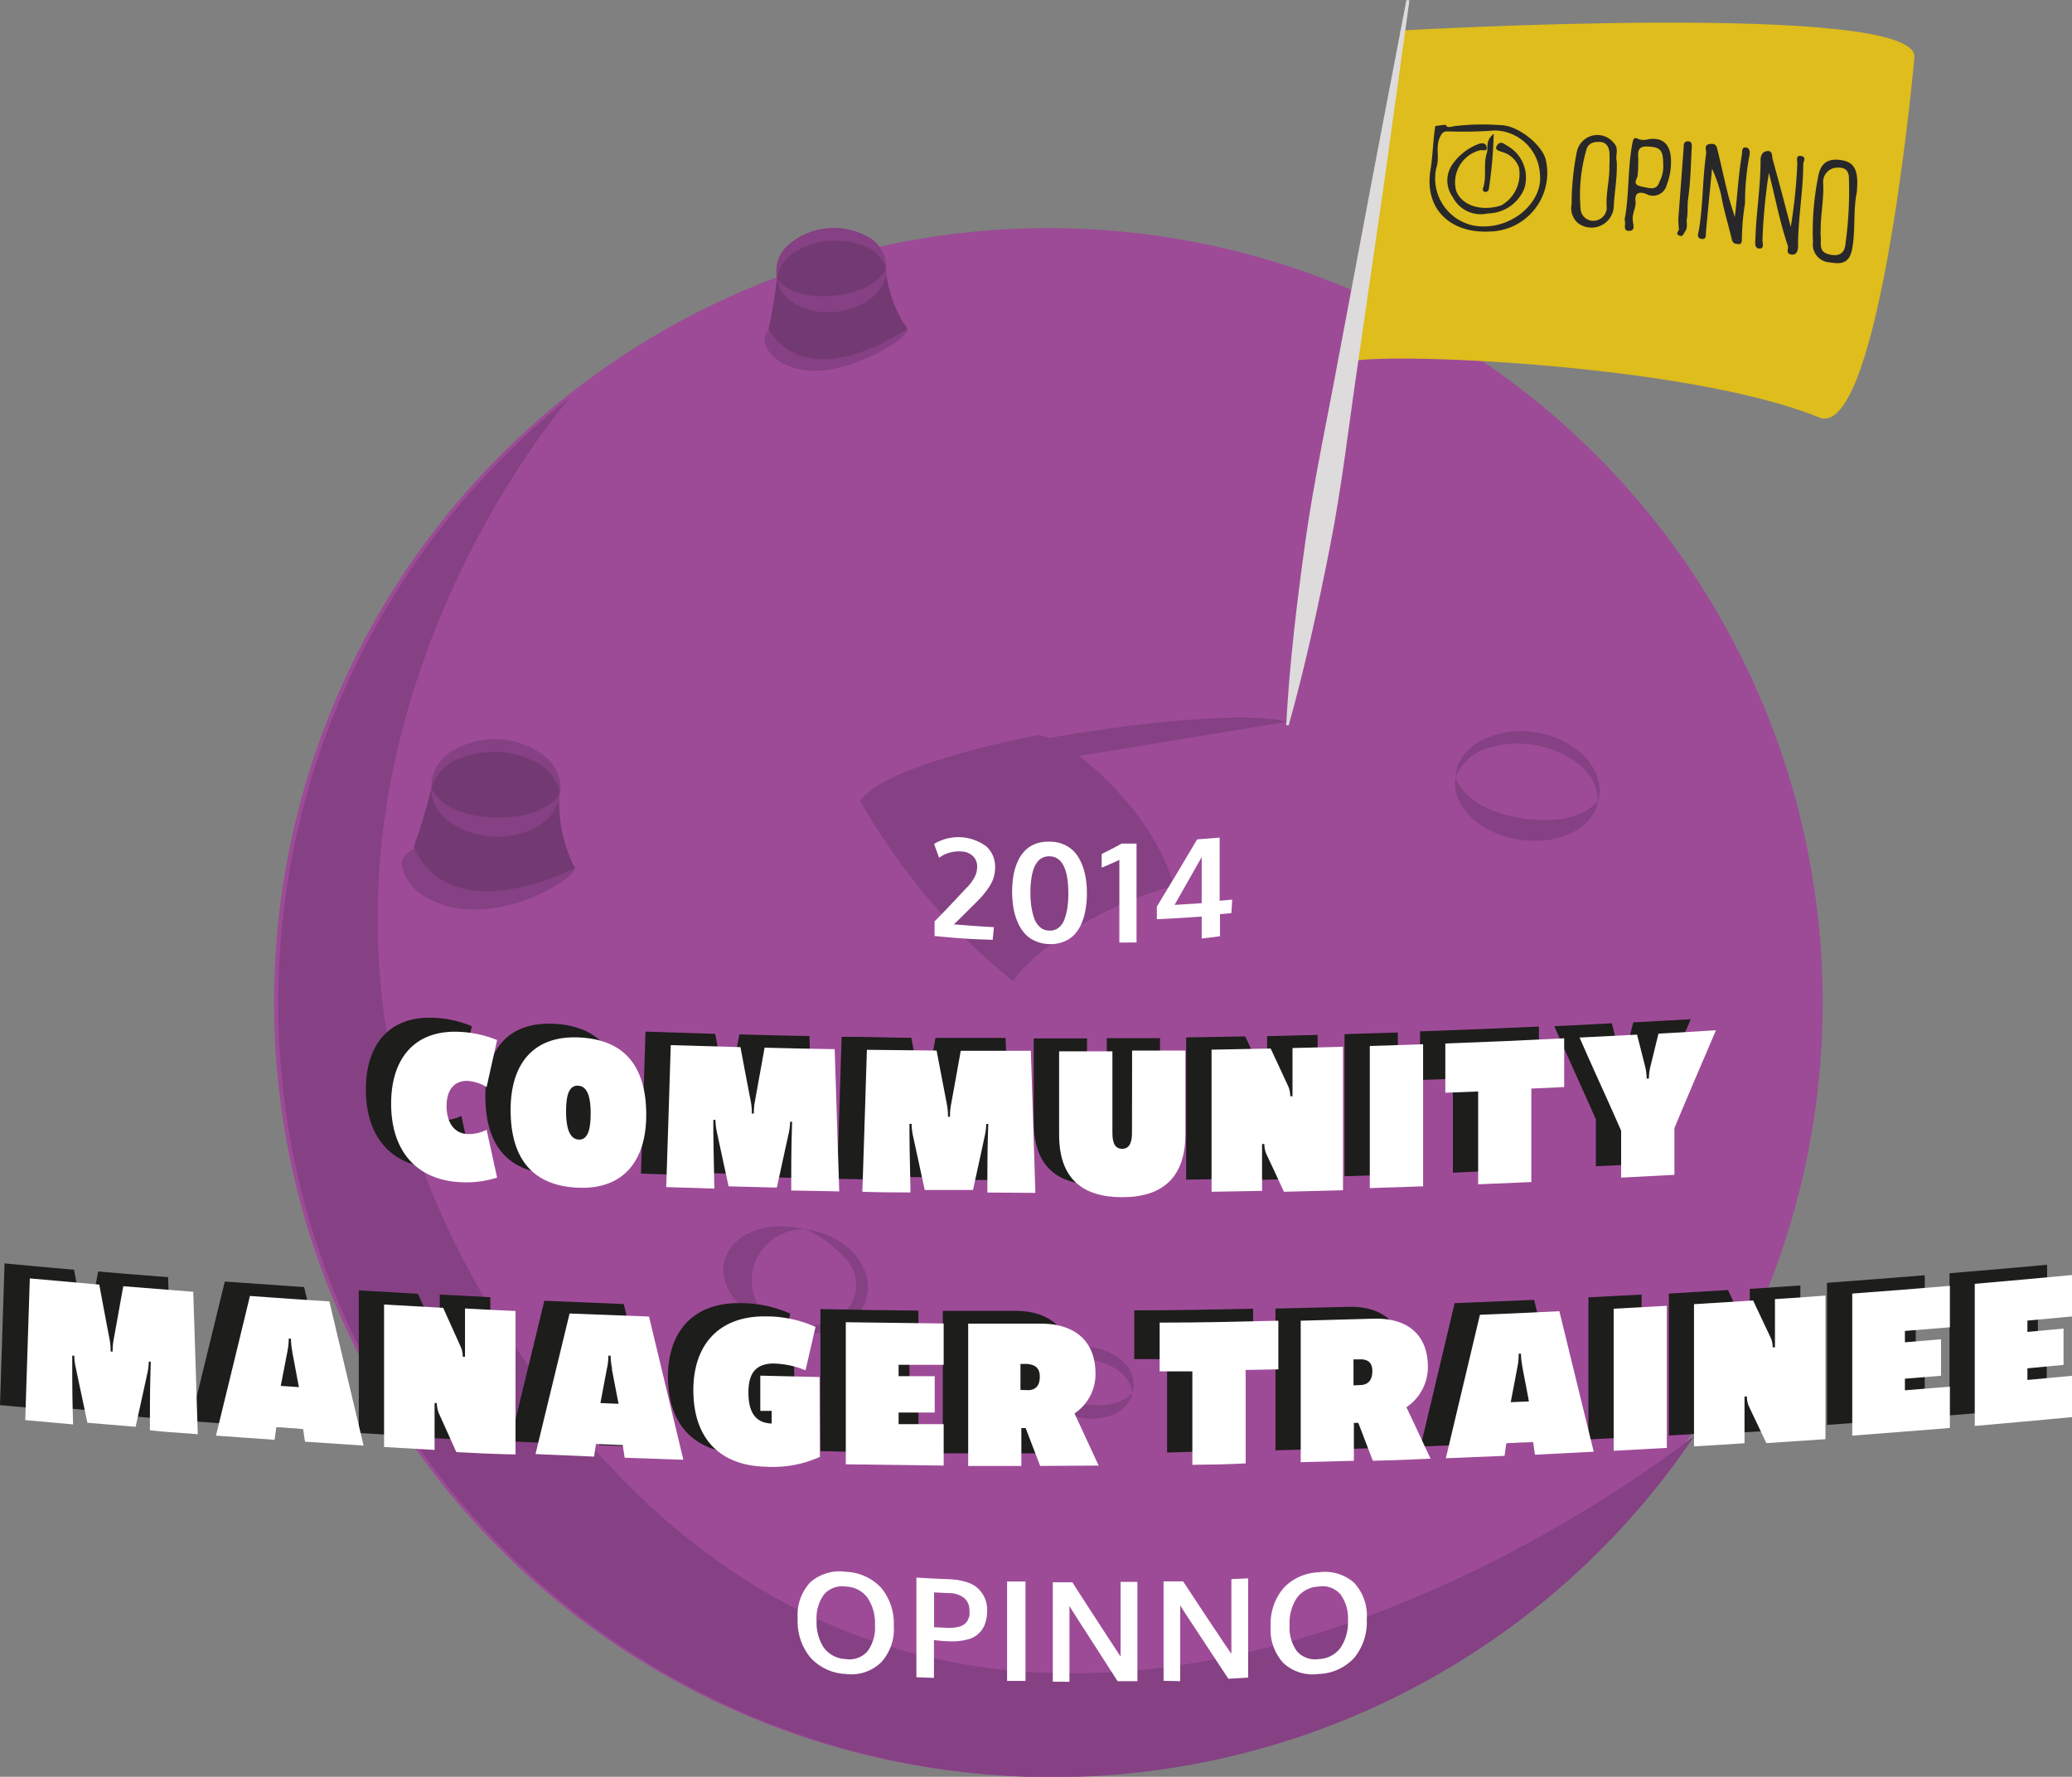<svg id="Capa_1" data-name="Capa 1" xmlns="http://www.w3.org/2000/svg" viewBox="0 0 164.06 140.68"><rect x="0" y="0" width="164.06" height="140.68" fill="#808080" stroke="none"/><defs><style>.cls-1{fill:#9d4b97;}.cls-2{fill:#854183;}.cls-3{fill:#debd1c;}.cls-4{fill:#dddbdb;}.cls-5{fill:#28272a;}.cls-6{fill:#733972;}.cls-7{fill:#1d1d1b;}.cls-8{fill:#fff;}</style></defs><circle class="cls-1" cx="83.01" cy="79.37" r="61.31"/><path class="cls-2" d="M541.84,196.22a61.31,61.31,0,1,1-89-82.24s-35,39.71.88,82.19S541.84,196.22,541.84,196.22Z" transform="translate(-407.64 -82.58)"/><path class="cls-3" d="M518.51,85s41.11-2.38,40.71,2.12c-.34,3.82-3.1,30.79-7.67,28.46-10.52-4.22-34.83-5.17-37.19-4.33C514.36,111.28,518.66,87,518.51,85Z" transform="translate(-407.64 -82.58)"/><path class="cls-4" d="M519.24,82.61l-2,14.41-2.09,14.4c-.71,4.79-1.25,9.62-2.19,14.38S511,135.3,509.68,140l-.2,0c.26-4.87.84-9.69,1.51-14.49s1.7-9.55,2.58-14.31l2.69-14.3L519,82.58Z" transform="translate(-407.64 -82.58)"/><path class="cls-2" d="M475.76,146a50,50,0,0,0,12.09,14.28c2-3,8.08-6.4,12.71-7.54-1.53-6.24-9.24-12.54-11.05-11.9C489.51,140.86,477.7,143.07,475.76,146Z" transform="translate(-407.64 -82.58)"/><path class="cls-2" d="M509.49,139.74c-4.78-1.54-29.45,2.31-30.86,5.06" transform="translate(-407.64 -82.58)"/><path class="cls-2" d="M509.49,139.74" transform="translate(-407.64 -82.58)"/><path class="cls-2" d="M478.63,144.8" transform="translate(-407.64 -82.58)"/><g id="QHDka5.tif"><path class="cls-5" d="M522.1,92.45c.13.3.45.16.69.12a18.8,18.8,0,0,1,3.67-.08c1.37,0,3.39,1.61,3.6,2.86a4.64,4.64,0,0,1-4.44,5.56c-3.07.17-5.24-1.71-4.71-4.92.19-1.15.19-2.28.38-3.43Zm7.47,3.9A3.64,3.64,0,0,0,526,92.91a33.26,33.26,0,0,1-3.73.07c-.33,0-.44.1-.61.44-.39.85,0,1.63-.3,2.48a3.81,3.81,0,0,0,2.87,4.52C527.05,101,529.85,98.72,529.57,96.35Z" transform="translate(-407.64 -82.58)"/><path class="cls-5" d="M545,99.77c.21-1.69.29-3.36.57-5,0-.24,0-.57.33-.51s.31.46.25.68a20.38,20.38,0,0,0-.34,3.73,18.94,18.94,0,0,0-.25,2.82c0,.2,0,.44-.28.42s-.45-.07-.52-.39c-.28-1.18-.64-2.33-.84-3.5a11.33,11.33,0,0,0-.72-2.08c-.17,1.7-.34,3.4-.49,5.1,0,.26,0,.52-.37.45s-.24-.4-.2-.6c.36-2,.29-4.13.6-6.19,0-.25-.21-.66.3-.72s.53.23.61.54c.27,1.11.51,2.24.79,3.36C544.6,98.52,544.81,99.14,545,99.77Z" transform="translate(-407.64 -82.58)"/><path class="cls-5" d="M549.43,100.55a41.18,41.18,0,0,0,.52-5c0-.25-.15-.7.3-.62s.18.42.17.64c0,2.18-.42,4.3-.41,6.47,0,.29-.06.77-.54.69s-.19-.46-.27-.7c-.65-1.9-1-3.85-1.5-5.77a45.31,45.31,0,0,0-.51,5.34c0,.23.17.67-.24.66s-.33-.48-.32-.75c.06-2.08.42-4.13.41-6.23,0-.35.12-.71.55-.74s.34.42.41.67C548.47,96.87,548.91,98.57,549.43,100.55Z" transform="translate(-407.64 -82.58)"/><path class="cls-5" d="M554.67,97.76c-.32,1.49-.09,3.09-.39,4.59-.24,1.19-1,1.13-1.81,1a1.41,1.41,0,0,1-1.28-1.58,21.87,21.87,0,0,1,.45-5.38c.22-1,.9-1.34,2-1.09.91.21,1.06.95,1.06,1.8Zm-2.87,3.06a3.38,3.38,0,0,0,0,.45c.07.53-.21,1.22.62,1.44s1.3-.06,1.35-.88a30.13,30.13,0,0,0,.26-5.3c-.08-.63-.52-.69-.91-.68A1.14,1.14,0,0,0,552,97.12C552.06,98.38,551.79,99.57,551.8,100.82Z" transform="translate(-407.64 -82.58)"/><path class="cls-5" d="M535.65,95.32c.07,1.32-.2,2.52-.24,3.73a1.77,1.77,0,0,1-2.83,1.19,1.54,1.54,0,0,1-.5-1.48,21.27,21.27,0,0,1,.42-4.19,1.66,1.66,0,0,1,2.93-.66C535.86,94.35,535.52,94.93,535.65,95.32Zm-.58.36a7.93,7.93,0,0,0,0-1.09c-.06-.39-.24-.74-.72-.77s-.92.07-1.08.55a12.88,12.88,0,0,0-.48,4.77,1,1,0,0,0,1.07.92,1.06,1.06,0,0,0,1-1C534.77,97.88,535.11,96.8,535.07,95.68Z" transform="translate(-407.64 -82.58)"/><path class="cls-5" d="M536.27,100c.39-2,.23-4,.62-6.07.08-.41.15-.51.54-.32a1.27,1.27,0,0,0,.7,0c1.43-.23,1.83.71,1.82,1.79a5,5,0,0,1-.35,1.85,1.11,1.11,0,0,1-1.61.69c-.48-.19-.94-.16-.85.59.05.5-.27.94-.22,1.46,0,.29.27.86-.29.87S536.43,100.25,536.27,100Zm3.06-4.43c0-1.13-.24-1.35-1.25-1.39s-.66.75-.73,1.25a7.81,7.81,0,0,1-.05,1.09c-.13.4-.38.68.32.83s1.18.33,1.42-.38A2.64,2.64,0,0,0,539.33,95.53Z" transform="translate(-407.64 -82.58)"/><path class="cls-5" d="M540.54,99.77c.13-1.7.27-3.59.41-5.48,0-.24,0-.51.33-.52s.33.28.31.51c-.07,1.32-.09,2.66-.28,4-.09.58,0,1.15-.12,1.72,0,.3.08.61-.11.89s-.19.47-.5.33,0-.33,0-.51A4.87,4.87,0,0,1,540.54,99.77Z" transform="translate(-407.64 -82.58)"/><path class="cls-5" d="M525.44,99.48a2.49,2.49,0,0,1-2.78-1.31,2.22,2.22,0,0,1,0-2.6,4.42,4.42,0,0,1,2-1.57c.28-.11.58-.13.67.15.16.49-.32.27-.5.33a2.61,2.61,0,0,0-1.89,3.2c.42,1.17,2,1.68,3.57,1.16a2.85,2.85,0,0,0,1.4-3,1.94,1.94,0,0,0-1.25-1.2c-.31-.11-.75-.18-.47-.57s.58-.06.86.09a2.89,2.89,0,0,1,1.29,3.33A3.16,3.16,0,0,1,525.44,99.48Z" transform="translate(-407.64 -82.58)"/><path class="cls-5" d="M525.91,93.17a33.91,33.91,0,0,1-.4,4.47s-.14.14-.21.14c-.24,0-.28-.16-.23-.3.31-.93,0-1.88.3-2.8C525.5,94.25,525.21,93.77,525.91,93.17Z" transform="translate(-407.64 -82.58)"/></g><path class="cls-2" d="M471.4,179.92c-3-.77-5.83.33-6.39,2.47s1.41,4.49,4.38,5.26a4.2,4.2,0,0,1-2.11-4.67A4.11,4.11,0,0,1,471.4,179.92Z" transform="translate(-407.64 -82.58)"/><path class="cls-2" d="M471.4,179.92a6.08,6.08,0,0,1,3.52,1.57,4.6,4.6,0,0,1,1.18,1.68,3.38,3.38,0,0,1-1,3.94,4.83,4.83,0,0,1-1.85.9,6.19,6.19,0,0,1-3.84-.36,8.32,8.32,0,0,0,3.61-.39,3,3,0,0,0,1.36-5.23A8.35,8.35,0,0,0,471.4,179.92Z" transform="translate(-407.64 -82.58)"/><path class="cls-2" d="M490.11,191.73c-.23,1.41,1.2,2.81,3.18,3.12s3.78-.56,4-2c0,0-.88,1.35-3.83.9S490.11,191.73,490.11,191.73Z" transform="translate(-407.64 -82.58)"/><path class="cls-2" d="M490.11,191.73a2.3,2.3,0,0,1,1.44-2.1,4.39,4.39,0,0,1,2.64-.37,4.56,4.56,0,0,1,2.4,1.17,2.32,2.32,0,0,1,.71,2.45,2.64,2.64,0,0,0-1.21-1.85,5.12,5.12,0,0,0-2.06-.78,5.06,5.06,0,0,0-2.19.1A2.58,2.58,0,0,0,490.11,191.73Z" transform="translate(-407.64 -82.58)"/><path class="cls-2" d="M522.89,144.15c-.36,2.21,1.88,4.41,5,4.91s5.94-.89,6.29-3.1c0,0-1.37,2.12-6,1.41S522.89,144.15,522.89,144.15Z" transform="translate(-407.64 -82.58)"/><path class="cls-2" d="M522.89,144.15a3.07,3.07,0,0,1,.7-1.86,4.52,4.52,0,0,1,1.64-1.23,7.28,7.28,0,0,1,7.69,1.23,4.49,4.49,0,0,1,1.16,1.69,3.07,3.07,0,0,1,.09,2,3.92,3.92,0,0,0-1.76-3.07,8,8,0,0,0-6.89-1.11A3.89,3.89,0,0,0,522.89,144.15Z" transform="translate(-407.64 -82.58)"/><path class="cls-2" d="M479.48,108.65c0,.9-4.37,3.29-7.25,3.29s-4.07-1.62-4.07-2.52,2.13-2,5-2S479.48,107.75,479.48,108.65Z" transform="translate(-407.64 -82.58)"/><path class="cls-6" d="M468.49,108.65a38.06,38.06,0,0,0,.67-4.07c0-1.19,1.29-3.37,4.33-3.48s4.16,1.49,4.27,2.51a9.86,9.86,0,0,0,1.72,5S471.81,114,468.49,108.65Z" transform="translate(-407.64 -82.58)"/><path class="cls-2" d="M469.16,104.6c.15,1.7,2.21,2.9,4.6,2.68s4.2-1.76,4.05-3.45c0,0-.62,1.81-4.17,2.16S469.16,104.6,469.16,104.6Z" transform="translate(-407.64 -82.58)"/><path class="cls-2" d="M469.16,104.6a2.77,2.77,0,0,1,1.09-2.79,5.5,5.5,0,0,1,6-.54,2.77,2.77,0,0,1,1.57,2.56A3,3,0,0,0,475.9,102a6.21,6.21,0,0,0-5.19.46A3.08,3.08,0,0,0,469.16,104.6Z" transform="translate(-407.64 -82.58)"/><path class="cls-2" d="M453.16,151.31c0,.9-5.6,4.3-10.15,3-2.77-.78-3.55-2.51-3.55-3.41s2.14-2.05,5-2.05S453.16,150.41,453.16,151.31Z" transform="translate(-407.64 -82.58)"/><path class="cls-6" d="M440.4,149.62a44.24,44.24,0,0,0,1.4-4.62c.25-1.37,2-3.72,5.56-3.38s4.61,2.38,4.58,3.58a11.55,11.55,0,0,0,1.22,6.11S443.43,156.39,440.4,149.62Z" transform="translate(-407.64 -82.58)"/><path class="cls-2" d="M441.8,145c-.08,2,2.12,3.7,4.93,3.82s5.14-1.41,5.23-3.4c0,0-1,2-5.17,1.88S441.8,145,441.8,145Z" transform="translate(-407.64 -82.58)"/><path class="cls-2" d="M441.8,145a3.23,3.23,0,0,1,1.72-3,6.47,6.47,0,0,1,7,.28,3.25,3.25,0,0,1,1.47,3.15,3.54,3.54,0,0,0-1.9-2.49,7.23,7.23,0,0,0-6.16-.26A3.5,3.5,0,0,0,441.8,145Z" transform="translate(-407.64 -82.58)"/><path class="cls-7" d="M445,174.72a8.11,8.11,0,0,1-2.93.35c-3.53-.19-5.46-2.56-5.46-6.22s1.93-5.87,5.46-5.68a8.83,8.83,0,0,1,2.93.66c-.33,1.49-.5,2.23-.83,3.72a3.34,3.34,0,0,0-1.55-.5c-1-.05-1.62.69-1.62,2s.62,2.15,1.62,2.21a3.09,3.09,0,0,0,1.55-.33Z" transform="translate(-407.64 -82.58)"/><path class="cls-7" d="M446.07,169.36c0-3.62,1.77-5.88,5.39-5.72s5.35,2.28,5.35,6.14c0,3.6-1.77,5.92-5.39,5.76S446.07,173.21,446.07,169.36Zm6.34.28c0-1.21-.23-2.16-1-2.19s-.95.88-.95,2.05.23,2.19,1,2.22S452.41,170.81,452.41,169.64Z" transform="translate(-407.64 -82.58)"/><path class="cls-7" d="M468.29,175.79c0-2.18,0-3.26.07-5.44h-.16a4.74,4.74,0,0,1-.13,1c-.37,1.69-.55,2.53-.92,4.21l-3.82-.11c-.37-1.7-.55-2.55-.92-4.26a4.84,4.84,0,0,1-.13-1h-.16c0,2.17.05,3.26.07,5.44l-3.8-.13c.15-4.5.22-6.74.36-11.24l5.52.18c.32,1.7.48,2.55.81,4.25a5,5,0,0,1,.09,1h.16a4.86,4.86,0,0,1,.09-1c.3-1.68.45-2.52.76-4.21,2.22.06,3.33.09,5.55.13.14,4.51.21,6.76.36,11.26Z" transform="translate(-407.64 -82.58)"/><path class="cls-7" d="M483.82,176l.07-5.44h-.16a4.84,4.84,0,0,1-.13,1l-.92,4.22-3.82,0c-.37-1.69-.55-2.54-.92-4.24a4.84,4.84,0,0,1-.13-1h-.16c0,2.18.05,3.26.07,5.44l-3.8-.06c.15-4.5.22-6.75.36-11.25,2.21,0,3.31.06,5.52.08.32,1.7.48,2.55.81,4.24a5,5,0,0,1,.09,1h.16a4.86,4.86,0,0,1,.09-1c.3-1.69.46-2.54.76-4.23,2.22,0,3.33,0,5.55,0,.14,4.51.22,6.76.36,11.26Z" transform="translate(-407.64 -82.58)"/><path class="cls-7" d="M495.28,164.78l4.21,0v6.61c0,3.48-1.83,5-5,5s-5-1.48-5-5V164.8h4.22v6.46c0,.79.19,1.26.77,1.26s.78-.47.78-1.27Z" transform="translate(-407.64 -82.58)"/><path class="cls-7" d="M507.29,176l-1.35-2.93a2,2,0,0,1-.2-.86h-.18v3.71l-4,.06V164.72l4.68-.08,1.35,2.93a1.83,1.83,0,0,1,.2.86h.18v-3.81l4-.1v11.36Z" transform="translate(-407.64 -82.58)"/><path class="cls-7" d="M514.1,175.71V164.46l4.22-.13v11.25Z" transform="translate(-407.64 -82.58)"/><path class="cls-7" d="M522.68,175.43V168l-2.6.09v-3.85c3.77-.13,5.65-.21,9.41-.38v3.85l-2.6.12v7.4Z" transform="translate(-407.64 -82.58)"/><path class="cls-7" d="M534,174.92v-3.71c-1.32-3-2-4.42-3.29-7.38,1.82-.08,2.73-.13,4.55-.23.26,1,.38,1.5.63,2.49a3.88,3.88,0,0,1,.13,1h.18a4,4,0,0,1,.13-1c.25-1,.37-1.53.63-2.56l4.55-.25c-1.32,3.09-2,4.64-3.29,7.73v3.71Z" transform="translate(-407.64 -82.58)"/><path class="cls-7" d="M417.51,194.66c0-2.17,0-3.26.07-5.43l-.16,0a4.68,4.68,0,0,1-.12,1l-.92,4.15c-1.53-.12-2.29-.19-3.81-.33-.37-1.72-.55-2.58-.92-4.31a5,5,0,0,1-.13-1h-.16c0,2.18.05,3.27.07,5.44l-3.79-.35.36-11.22c2.2.21,3.3.31,5.5.5.33,1.72.49,2.58.81,4.31a5,5,0,0,1,.09,1h.16a4.7,4.7,0,0,1,.09-1c.3-1.67.46-2.5.76-4.17,2.21.19,3.32.28,5.54.45L421.3,195Z" transform="translate(-407.64 -82.58)"/><path class="cls-7" d="M429.79,195.59c-.06-.39-.09-.59-.14-1l-2.13-.15-.14,1-4.64-.34,2.7-11.05,6.28.44c1.08,4.57,1.63,6.86,2.71,11.43Zm-1-7.11a5.19,5.19,0,0,1-.1-1h-.19a4.93,4.93,0,0,1-.1,1c-.21,1.1-.32,1.65-.52,2.74l1.43.1C429.1,190.17,429,189.61,428.78,188.48Z" transform="translate(-407.64 -82.58)"/><path class="cls-7" d="M441.77,196.44l-1.35-3a2,2,0,0,1-.19-.87h-.18v3.71l-4-.24V184.75l4.68.27,1.35,3a1.93,1.93,0,0,1,.2.87h.18v-3.81l4,.21v11.36Z" transform="translate(-407.64 -82.58)"/><path class="cls-7" d="M455.1,197l-.15-1-2.12-.09-.15,1-4.64-.21,2.7-11.13,6.29.26c1.08,4.54,1.63,6.81,2.72,11.35Zm-1-7.09a5.17,5.17,0,0,1-.11-1h-.18a5.1,5.1,0,0,1-.11,1c-.21,1.1-.31,1.65-.52,2.75l1.44.06C454.4,191.56,454.3,191,454.09,189.88Z" transform="translate(-407.64 -82.58)"/><path class="cls-7" d="M470.55,196.88a8.85,8.85,0,0,1-4.27.78c-3.58-.09-5.75-2.19-5.75-6.08,0-3.65,2.09-5.92,5.84-5.82a9.61,9.61,0,0,1,3.84.83c-.32,1.38-.47,2.07-.79,3.44a7.26,7.26,0,0,0-2.52-.54c-1.5,0-2,.88-2,2.28s.45,2.43,1.84,2.47v-1l-.9,0v-2.81l4.68.11Z" transform="translate(-407.64 -82.58)"/><path class="cls-7" d="M472.6,197.48V186.23c3.1.06,4.66.09,7.76.12v3.28l-3.57,0v.9l2.86,0v2.88l-2.86,0v.92l3.57,0v3.28C477.26,197.57,475.7,197.55,472.6,197.48Z" transform="translate(-407.64 -82.58)"/><path class="cls-7" d="M488,197.65l-1.15-3-.34,0v3l-4.22,0V186.37l5.73,0c2.85,0,4.34,1.51,4.34,4a3.71,3.71,0,0,1-1.65,3.15c.76,1.66,1.14,2.48,1.91,4.14Zm-.88-6c.58-.06.85-.42.85-1.08s-.36-1-1.05-1h-.49v2Z" transform="translate(-407.64 -82.58)"/><path class="cls-7" d="M500.05,197.59v-7.4l-2.6,0v-3.86c3.77,0,5.65-.06,9.41-.13v3.85l-2.59,0v7.4Z" transform="translate(-407.64 -82.58)"/><path class="cls-7" d="M514.34,197.3c-.46-1.19-.69-1.78-1.16-3l-.34,0v3l-4.21.11V186.19l5.73-.14c2.84-.08,4.34,1.38,4.34,3.83a3.82,3.82,0,0,1-1.66,3.2c.77,1.63,1.15,2.45,1.91,4.08Zm-.88-6c.57-.07.84-.44.84-1.11s-.36-.94-1-.92h-.49v2.05Z" transform="translate(-407.64 -82.58)"/><path class="cls-7" d="M527.18,196.84l-.14-1-2.13.09-.14,1-4.65.18,2.7-11.35,6.29-.26,2.72,11.12Zm-1-7a5.1,5.1,0,0,1-.11-1h-.18a5.19,5.19,0,0,1-.1,1.05c-.21,1.12-.32,1.68-.53,2.8l1.44-.06C526.48,191.5,526.38,191,526.17,189.85Z" transform="translate(-407.64 -82.58)"/><path class="cls-7" d="M533.41,196.55V185.3l4.21-.22v11.25Z" transform="translate(-407.64 -82.58)"/><path class="cls-7" d="M545.5,196l-1.35-2.87a1.88,1.88,0,0,1-.19-.85h-.18V196l-4,.24V185l4.68-.28,1.35,2.86a1.83,1.83,0,0,1,.2.86l.18,0v-3.81l4-.27v11.36Z" transform="translate(-407.64 -82.58)"/><path class="cls-7" d="M552.3,195.4V184.15c3.1-.23,4.64-.35,7.74-.6v3.28l-3.57.28v.9l2.86-.22v2.88l-2.86.22v.92l3.57-.28v3.28C556.94,195.06,555.4,195.18,552.3,195.4Z" transform="translate(-407.64 -82.58)"/><path class="cls-7" d="M562,194.65V183.39c3.1-.25,4.64-.39,7.73-.67V186l-3.55.32v.9L569,187v2.88l-2.85.26V191l3.55-.32V194C566.61,194.25,565.07,194.39,562,194.65Z" transform="translate(-407.64 -82.58)"/><path class="cls-8" d="M447,175.82a8.1,8.1,0,0,1-2.93.36c-3.53-.19-5.46-2.55-5.46-6.21s1.93-5.88,5.46-5.69a8.83,8.83,0,0,1,2.93.65c-.33,1.49-.5,2.23-.83,3.72a3.34,3.34,0,0,0-1.55-.49c-1,0-1.62.69-1.62,2s.62,2.15,1.62,2.21a3.09,3.09,0,0,0,1.55-.34Z" transform="translate(-407.64 -82.58)"/><path class="cls-8" d="M448.07,170.46c0-3.62,1.77-5.89,5.39-5.74s5.35,2.28,5.35,6.13c0,3.6-1.77,5.92-5.39,5.77S448.07,174.31,448.07,170.46Zm6.34.26c0-1.21-.23-2.15-1-2.18s-.95.88-.95,2.05.23,2.18,1,2.22S454.41,171.89,454.41,170.72Z" transform="translate(-407.64 -82.58)"/><path class="cls-8" d="M470.29,176.84c0-2.18,0-3.27.07-5.44h-.16a4.83,4.83,0,0,1-.13,1c-.37,1.68-.55,2.53-.92,4.21l-3.82-.1c-.37-1.7-.55-2.55-.92-4.26a4.84,4.84,0,0,1-.12-1h-.17c0,2.18.05,3.26.08,5.44l-3.81-.12c.15-4.5.22-6.75.36-11.24l5.52.16c.32,1.71.48,2.56.81,4.26a4.86,4.86,0,0,1,.09,1h.16a4.8,4.8,0,0,1,.09-1c.3-1.69.46-2.53.76-4.22,2.22.06,3.33.08,5.55.12l.36,11.26Z" transform="translate(-407.64 -82.58)"/><path class="cls-8" d="M485.82,177c0-2.17,0-3.26.07-5.43h-.16a4.83,4.83,0,0,1-.13,1c-.36,1.69-.55,2.54-.92,4.23l-3.82,0c-.37-1.7-.55-2.55-.92-4.24a5,5,0,0,1-.12-1h-.17c0,2.17.05,3.26.08,5.43-1.53,0-2.29,0-3.81-.05.15-4.5.22-6.75.36-11.24l5.52.06c.32,1.7.49,2.55.81,4.24a4.93,4.93,0,0,1,.09,1h.16a5,5,0,0,1,.09-1c.31-1.69.46-2.53.76-4.22l5.55,0c.15,4.5.22,6.75.36,11.25Z" transform="translate(-407.64 -82.58)"/><path class="cls-8" d="M497.28,165.76l4.22,0v6.61c0,3.47-1.84,5-5,5s-5-1.47-5-4.95v-6.6l4.22,0v6.46c0,.79.2,1.26.77,1.26s.78-.48.78-1.27Z" transform="translate(-407.64 -82.58)"/><path class="cls-8" d="M509.3,176.94c-.54-1.17-.81-1.76-1.36-2.92a2,2,0,0,1-.19-.86h-.18v3.71l-4,.07V165.69l4.68-.09c.55,1.17.82,1.76,1.36,2.92a2,2,0,0,1,.19.86h.18v-3.82l4-.1v11.36Z" transform="translate(-407.64 -82.58)"/><path class="cls-8" d="M516.1,176.65V165.4l4.22-.14v11.25Z" transform="translate(-407.64 -82.58)"/><path class="cls-8" d="M524.68,176.35V169l-2.6.1V165.2c3.77-.14,5.65-.22,9.41-.41v3.86l-2.6.12v7.4Z" transform="translate(-407.64 -82.58)"/><path class="cls-8" d="M536,175.82v-3.71c-1.31-3-2-4.42-3.29-7.38l4.55-.23c.26,1,.38,1.49.63,2.48a4,4,0,0,1,.13,1h.18a4.09,4.09,0,0,1,.13-1c.25-1,.37-1.53.63-2.56,1.82-.1,2.73-.15,4.55-.27-1.32,3.1-2,4.65-3.29,7.75v3.7Z" transform="translate(-407.64 -82.58)"/><path class="cls-8" d="M419.51,195.82c0-2.17,0-3.26.07-5.43h-.16a4.65,4.65,0,0,1-.13,1c-.36,1.67-.55,2.5-.91,4.16l-3.82-.32c-.36-1.72-.55-2.59-.91-4.31a5,5,0,0,1-.13-1h-.16c0,2.17,0,3.26.07,5.44l-3.79-.34c.14-4.49.22-6.73.36-11.22l5.5.49c.32,1.72.48,2.58.81,4.3a5,5,0,0,1,.09,1h.16a4.7,4.7,0,0,1,.09-1l.75-4.17,5.54.44c.15,4.51.22,6.77.36,11.28C421.78,196,421,196,419.51,195.82Z" transform="translate(-407.64 -82.58)"/><path class="cls-8" d="M431.79,196.73l-.15-1-2.12-.15c-.06.39-.08.58-.14,1l-4.64-.33c1.08-4.42,1.62-6.63,2.69-11.06,2.52.18,3.77.27,6.29.43,1.08,4.57,1.63,6.86,2.71,11.42Zm-1-7.11a5.27,5.27,0,0,1-.11-1.05h-.18a5,5,0,0,1-.1,1c-.21,1.1-.32,1.65-.53,2.74l1.44.1C431.09,191.3,431,190.74,430.78,189.62Z" transform="translate(-407.64 -82.58)"/><path class="cls-8" d="M443.77,197.55l-1.35-3a2.09,2.09,0,0,1-.19-.88h-.18v3.71l-4-.23V185.87l4.68.26,1.35,3a1.9,1.9,0,0,1,.2.87h.18v-3.82c1.62.09,2.42.13,4,.2v11.36C446.58,197.7,445.65,197.65,443.77,197.55Z" transform="translate(-407.64 -82.58)"/><path class="cls-8" d="M457.1,198l-.15-1-2.12-.09-.15,1-4.64-.2,2.7-11.13,6.29.24c1.09,4.54,1.63,6.81,2.72,11.34Zm-1-7.08a5.17,5.17,0,0,1-.11-1h-.18a4.48,4.48,0,0,1-.11,1c-.21,1.1-.31,1.65-.52,2.75l1.44.06C456.4,192.64,456.3,192.08,456.09,191Z" transform="translate(-407.64 -82.58)"/><path class="cls-8" d="M472.56,197.93a9,9,0,0,1-4.27.78c-3.59-.08-5.75-2.17-5.75-6.06,0-3.66,2.09-5.93,5.84-5.84a9.43,9.43,0,0,1,3.83.83c-.31,1.37-.47,2.06-.79,3.44a7,7,0,0,0-2.52-.54c-1.5,0-2,.88-2,2.29s.45,2.42,1.84,2.46v-1l-.9,0V191.5l4.69.11Z" transform="translate(-407.64 -82.58)"/><path class="cls-8" d="M474.61,198.52V187.27l7.75.1v3.27l-3.57,0v.9l2.86,0v2.88l-2.86,0v.92l3.57,0v3.28Z" transform="translate(-407.64 -82.58)"/><path class="cls-8" d="M490,198.65l-1.15-3-.34,0v3H484.3V187.38c2.29,0,3.44,0,5.73,0,2.85,0,4.35,1.5,4.35,3.95a3.74,3.74,0,0,1-1.66,3.16l1.91,4.13Zm-.88-6c.58-.05.85-.41.85-1.08s-.36-.95-1.05-1h-.48v2.06Z" transform="translate(-407.64 -82.58)"/><path class="cls-8" d="M502.05,198.56v-7.4l-2.59,0v-3.86c3.76,0,5.64-.07,9.4-.15V191l-2.59.05v7.4C504.58,198.53,503.74,198.54,502.05,198.56Z" transform="translate(-407.64 -82.58)"/><path class="cls-8" d="M516.34,198.24l-1.15-3-.35,0v3l-4.21.11V187.15l5.73-.16c2.84-.09,4.34,1.37,4.34,3.82A3.84,3.84,0,0,1,519,194c.77,1.63,1.15,2.44,1.91,4.07C519.11,198.16,518.18,198.19,516.34,198.24Zm-.88-6c.57-.07.84-.44.84-1.11s-.36-.94-1-.92h-.49v2.06Z" transform="translate(-407.64 -82.58)"/><path class="cls-8" d="M529.18,197.76c-.06-.39-.09-.58-.14-1l-2.13.09-.14,1-4.65.19,2.7-11.36c2.52-.1,3.77-.16,6.29-.28,1.09,4.45,1.63,6.68,2.72,11.12Zm-1-7a5.1,5.1,0,0,1-.11-1h-.18a5.26,5.26,0,0,1-.1,1.05c-.21,1.12-.32,1.68-.53,2.79l1.44-.06C528.49,192.41,528.38,191.86,528.17,190.76Z" transform="translate(-407.64 -82.58)"/><path class="cls-8" d="M535.41,197.45V186.2l4.21-.23v11.25Z" transform="translate(-407.64 -82.58)"/><path class="cls-8" d="M547.5,196.84,546.15,194a1.88,1.88,0,0,1-.19-.85l-.19,0v3.7c-1.61.11-2.41.16-4,.25V185.84l4.68-.29,1.35,2.86a1.82,1.82,0,0,1,.2.85h.18v-3.82c1.61-.1,2.42-.16,4-.28v11.37Z" transform="translate(-407.64 -82.58)"/><path class="cls-8" d="M554.3,196.25V185c3.09-.23,4.64-.35,7.73-.61v3.28l-3.56.29v.9l2.86-.24v2.89l-2.86.23v.92l3.56-.29v3.27C558.94,195.9,557.39,196,554.3,196.25Z" transform="translate(-407.64 -82.58)"/><path class="cls-8" d="M564,195.48V184.23c3.09-.27,4.64-.41,7.73-.7v3.28l-3.56.33v.9l2.86-.27v2.88l-2.86.27v.92l3.56-.33v3.27C568.61,195.08,567.06,195.21,564,195.48Z" transform="translate(-407.64 -82.58)"/><path class="cls-8" d="M481.64,156.69l0-1.16c1-1,1.49-1.55,2.48-2.6a3.63,3.63,0,0,0,.67-.87,1.69,1.69,0,0,0,.22-.86,1.11,1.11,0,0,0-.34-.84,1.33,1.33,0,0,0-.87-.36,2.71,2.71,0,0,0-1,.1,2.31,2.31,0,0,0-.8.4l-.4-1.1a3.72,3.72,0,0,1,4.13.19,2.15,2.15,0,0,1,.7,1.69,2.64,2.64,0,0,1-.4,1.41,7,7,0,0,1-1.09,1.33c-.71.71-1.06,1.06-1.77,1.75,1.27.1,1.9.15,3.17.22l-.1,1C484.39,156.94,483.48,156.87,481.64,156.69Z" transform="translate(-407.64 -82.58)"/><path class="cls-8" d="M491.89,157.13a2.76,2.76,0,0,1-1.14.2,2.81,2.81,0,0,1-1.15-.25,2.34,2.34,0,0,1-.85-.62,3.16,3.16,0,0,1-.55-.91,4.66,4.66,0,0,1-.32-1.12,8.09,8.09,0,0,1-.1-1.24,8.25,8.25,0,0,1,.1-1.26,4.75,4.75,0,0,1,.32-1.09,2.91,2.91,0,0,1,.57-.88,2.29,2.29,0,0,1,.84-.56,2.91,2.91,0,0,1,1.14-.18,2.8,2.8,0,0,1,1.14.23,2.57,2.57,0,0,1,.84.6,3.33,3.33,0,0,1,.55.9,4.58,4.58,0,0,1,.32,1.11,7.11,7.11,0,0,1,.1,1.25,6.92,6.92,0,0,1-.1,1.24,4.56,4.56,0,0,1-.31,1.11,3.13,3.13,0,0,1-.55.89A2.34,2.34,0,0,1,491.89,157.13ZM490,156a1.11,1.11,0,0,0,.74.26,1.08,1.08,0,0,0,.73-.23,1.47,1.47,0,0,0,.46-.68,4.52,4.52,0,0,0,.23-.93,7.45,7.45,0,0,0,.07-1.1c0-1.94-.5-2.92-1.49-2.94s-1.5.93-1.51,2.85a7.73,7.73,0,0,0,.07,1.12,5.73,5.73,0,0,0,.23.95A1.7,1.7,0,0,0,490,156Z" transform="translate(-407.64 -82.58)"/><path class="cls-8" d="M496.27,157.21v-6.55s-.28.14-.69.32-.65.28-.71.29V150.2l.82-.42c.46-.24.71-.37.76-.41l1.18,0v7.83Z" transform="translate(-407.64 -82.58)"/><path class="cls-8" d="M502.79,156.89v-1.74c-1.42.1-2.13.15-3.55.21v-1c1.28-2.11,1.92-3.18,3.19-5.32l1.78-.14v5l1-.09-.07,1.07-.9.08v1.75Zm-2.15-2.66,2.15-.14v-3.65Z" transform="translate(-407.64 -82.58)"/><path class="cls-8" d="M474.6,215.12a4,4,0,0,1-2.8-1.31,4.5,4.5,0,0,1-1-3.07,3.81,3.81,0,0,1,1-2.88,3.52,3.52,0,0,1,2.81-.83,4,4,0,0,1,2.8,1.27,4.41,4.41,0,0,1,1,3,3.9,3.9,0,0,1-1,2.9A3.4,3.4,0,0,1,474.6,215.12Zm-1.72-2.07a2.25,2.25,0,0,0,1.73.89,1.89,1.89,0,0,0,1.72-.62,3.14,3.14,0,0,0,.59-2.06,3.58,3.58,0,0,0-.59-2.17,2.19,2.19,0,0,0-1.72-.89,1.9,1.9,0,0,0-1.72.62,3.13,3.13,0,0,0-.59,2.08A3.56,3.56,0,0,0,472.88,213.05Z" transform="translate(-407.64 -82.58)"/><path class="cls-8" d="M480.2,215.38v-7.89c1,.06,1.57.09,2.62.13a4.83,4.83,0,0,1,1.59.31,2.16,2.16,0,0,1,1,.81,2.28,2.28,0,0,1,.39,1.36,3.09,3.09,0,0,1-.15,1,1.93,1.93,0,0,1-1.41,1.29,4.64,4.64,0,0,1-1.46.14c-.49,0-.88-.06-1.19-.1v3Zm2.46-3.91a3.09,3.09,0,0,0,.78-.06,1.21,1.21,0,0,0,.51-.2.84.84,0,0,0,.3-.32,1.5,1.5,0,0,0,.15-.38,2.54,2.54,0,0,0,0-.41,1.26,1.26,0,0,0-.42-1,1.93,1.93,0,0,0-1.18-.38l-1.2-.06v2.76Z" transform="translate(-407.64 -82.58)"/><path class="cls-8" d="M487.38,215.67V207.8l1.46,0v7.87Z" transform="translate(-407.64 -82.58)"/><path class="cls-8" d="M491,215.73v-7.87h1.55c.28.44.84,1.32,1.7,2.64s1.38,2.13,1.57,2.41l.27.41.28.42c0-1.23,0-1.87,0-1.91v-4l1.33,0v7.86l-1.57,0c-1.42-2.2-2.13-3.3-3.55-5.52-.11-.17-.16-.26-.26-.43,0,.95,0,1.61,0,2v4Z" transform="translate(-407.64 -82.58)"/><path class="cls-8" d="M499.77,215.66v-7.87l1.55,0,1.7,2.58,1.57,2.35.27.4.28.4c0-1.22,0-1.86,0-1.91v-4l1.33-.06v7.86l-1.57.09-3.55-5.39-.26-.42c0,1,0,1.61,0,2v4Z" transform="translate(-407.64 -82.58)"/><path class="cls-8" d="M512.05,215.12a3.41,3.41,0,0,1-2.8-.87,3.91,3.91,0,0,1-1-2.91,4.39,4.39,0,0,1,1-3,4,4,0,0,1,2.81-1.27,3.48,3.48,0,0,1,2.8.83,3.84,3.84,0,0,1,1,2.89,4.46,4.46,0,0,1-1,3.06A4,4,0,0,1,512.05,215.12Zm-1.72-1.8a1.91,1.91,0,0,0,1.73.62,2.22,2.22,0,0,0,1.72-.89,3.56,3.56,0,0,0,.59-2.15,3.18,3.18,0,0,0-.59-2.08,1.86,1.86,0,0,0-1.72-.62,2.24,2.24,0,0,0-1.73.89,3.6,3.6,0,0,0-.58,2.17A3.16,3.16,0,0,0,510.33,213.32Z" transform="translate(-407.64 -82.58)"/></svg>